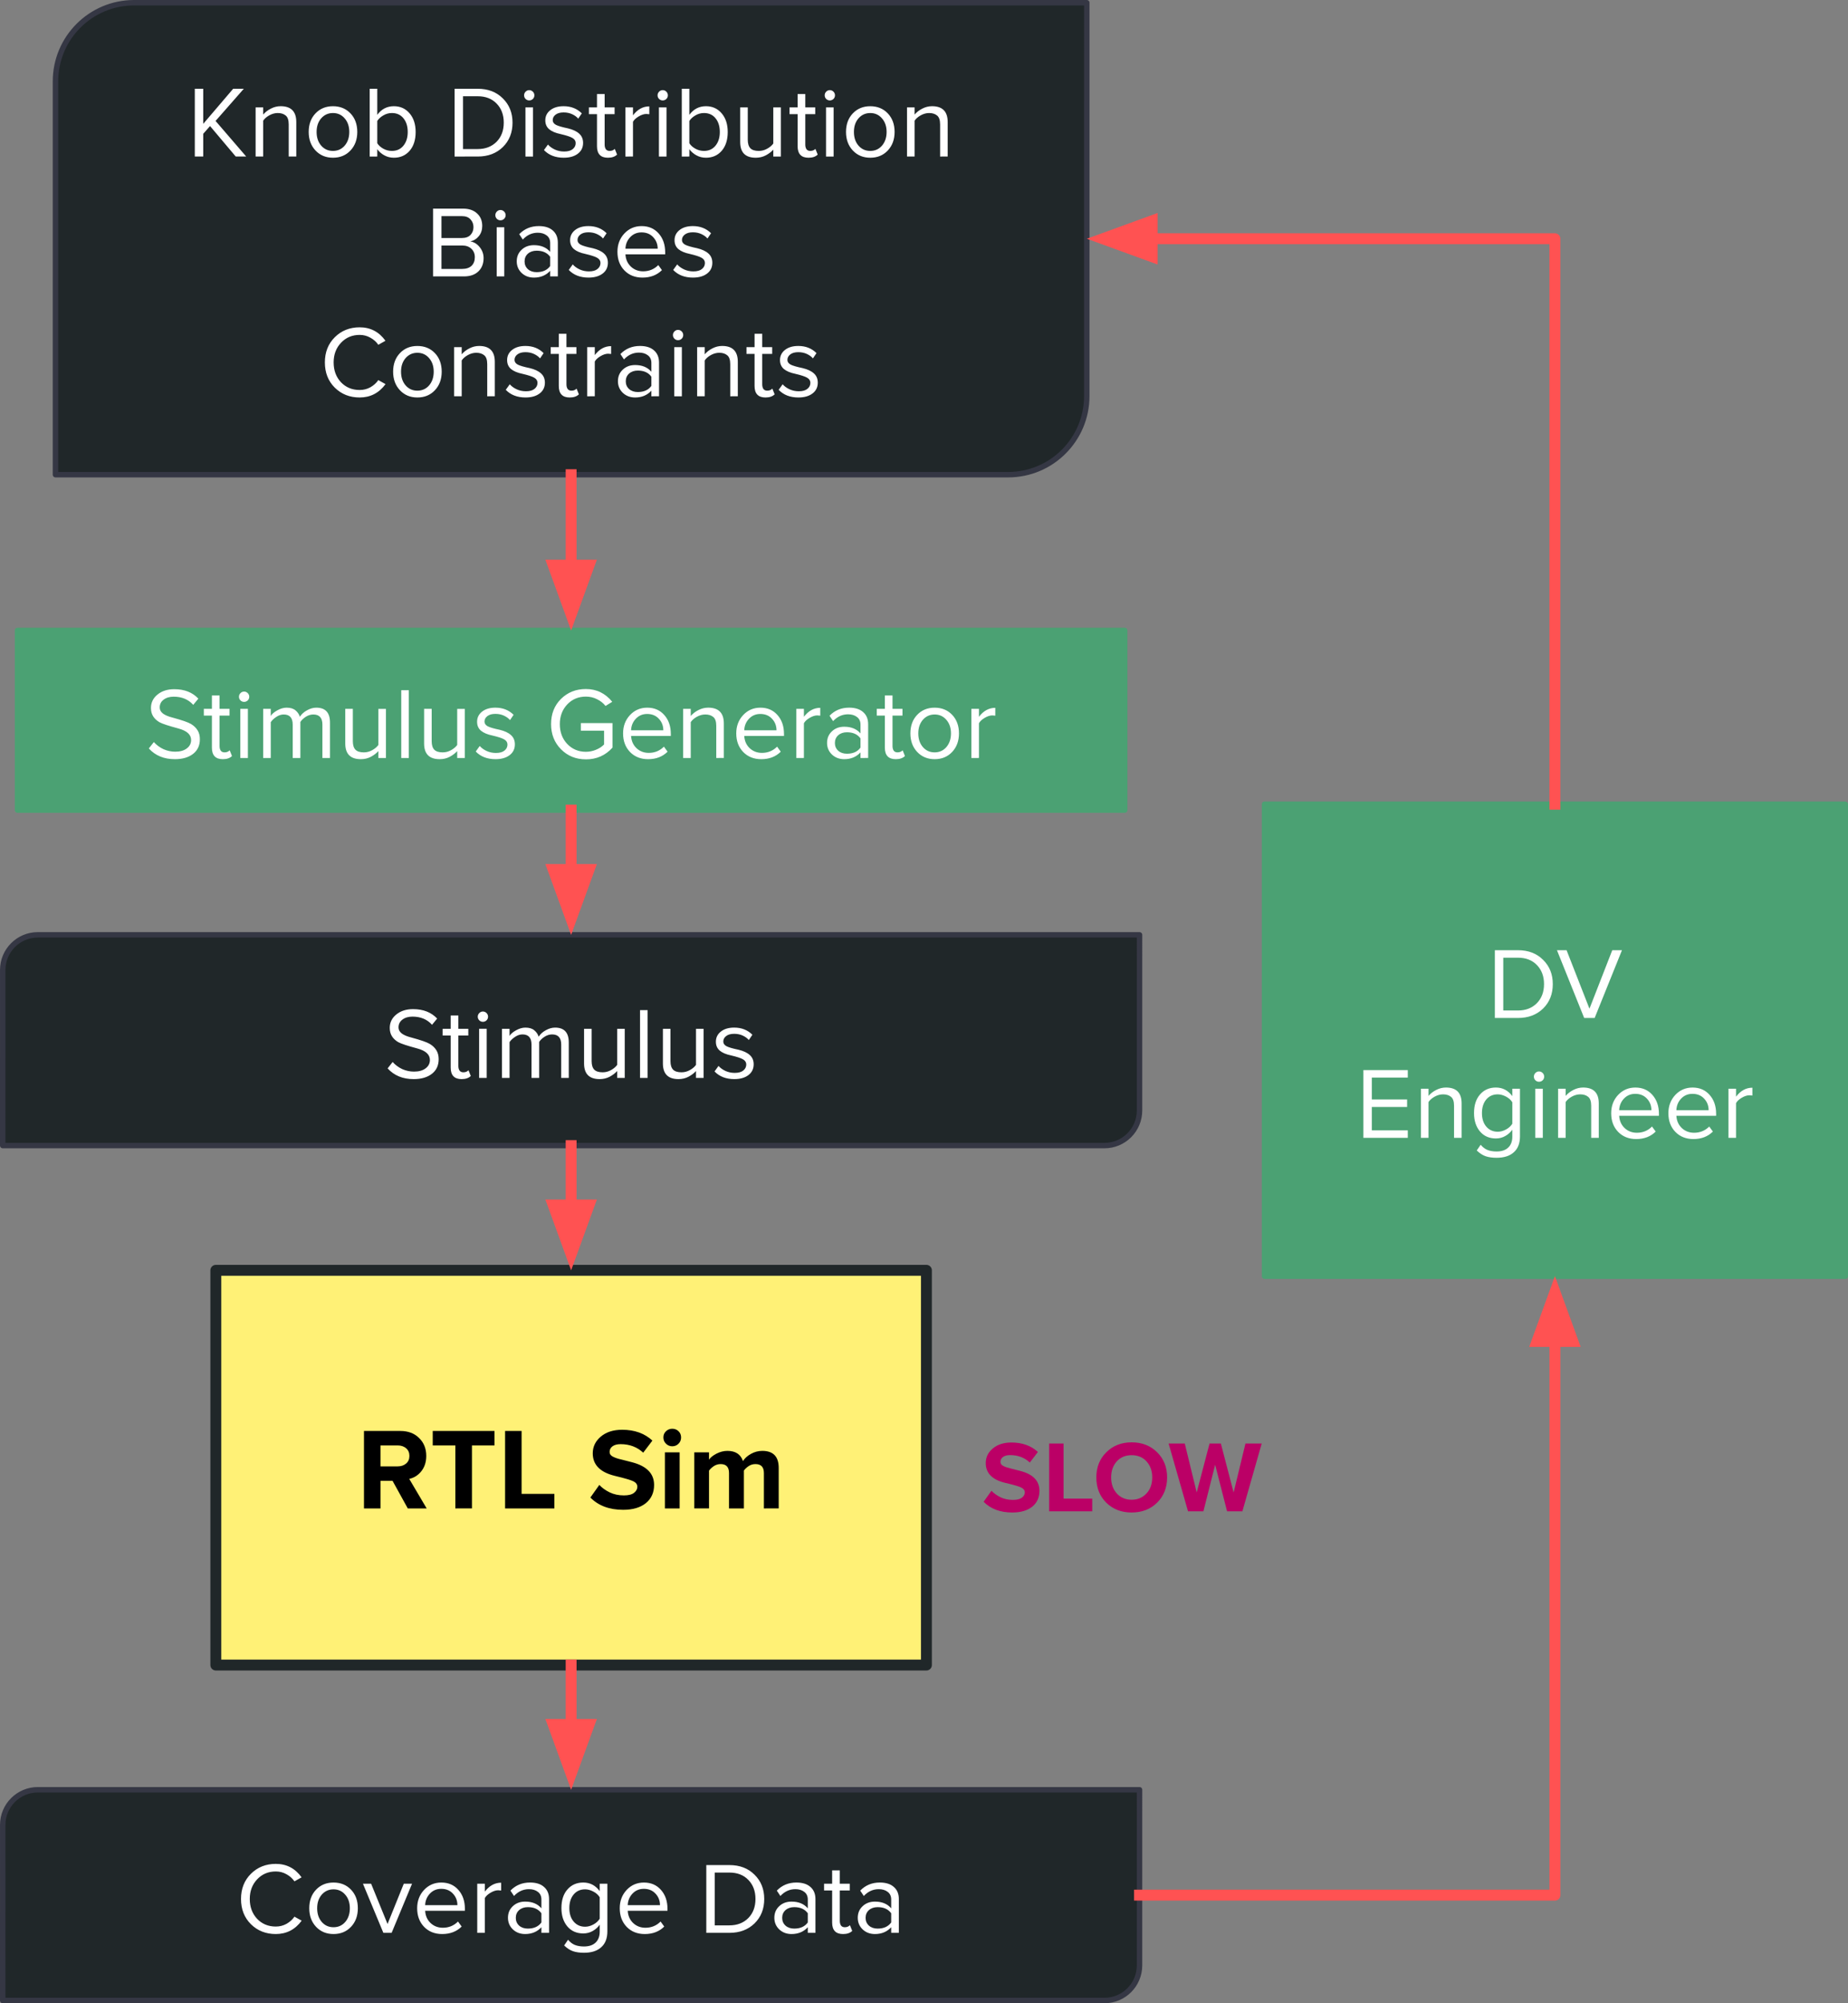 <?xml version="1.0" encoding="UTF-8" standalone="no"?>
<svg
   version="1.1"
   viewBox="0 0 339.359 367.638"
   fill="none"
   stroke="none"
   stroke-linecap="square"
   stroke-miterlimit="10"
   id="svg91"
   sodipodi:docname="typical_verif_flow.svg"
   width="339.359"
   height="367.638"
   inkscape:version="1.2.1 (9c6d41e410, 2022-07-14, custom)"
   xmlns:inkscape="http://www.inkscape.org/namespaces/inkscape"
   xmlns:sodipodi="http://sodipodi.sourceforge.net/DTD/sodipodi-0.dtd"
   xmlns="http://www.w3.org/2000/svg"
   xmlns:svg="http://www.w3.org/2000/svg">
  <rect x="0" y="0" width="339.359" height="367.638" fill="#808080" stroke="none"/>
  <defs
     id="defs95" />
  <sodipodi:namedview
     id="namedview93"
     pagecolor="#ffffff"
     bordercolor="#000000"
     borderopacity="0.25"
     inkscape:showpageshadow="2"
     inkscape:pageopacity="0.0"
     inkscape:pagecheckerboard="0"
     inkscape:deskcolor="#d1d1d1"
     showgrid="false"
     inkscape:zoom="2.0055556"
     inkscape:cx="170.27701"
     inkscape:cy="183.73961"
     inkscape:window-width="3840"
     inkscape:window-height="2093"
     inkscape:window-x="0"
     inkscape:window-y="30"
     inkscape:window-maximized="1"
     inkscape:current-layer="svg91" />
  <clipPath
     id="g1b5d99ba5e3_0_66.0">
    <path
       d="M 0,0 H 960 V 540 H 0 Z"
       clip-rule="nonzero"
       id="path2" />
  </clipPath>
  <g
     clip-path="url(#g1b5d99ba5e3_0_66.0)"
     id="g89"
     transform="translate(-310.32,-86.181)">
    <path
       fill="#202729"
       d="M 334.943,86.681 H 509.892 c 4.3e-4,0 8.2e-4,1.68e-4 10e-4,4.65e-4 3e-4,2.98e-4 4.6e-4,6.95e-4 4.6e-4,0.001 l -0.002,72.177 c 0,7.973 -6.463,14.436 -14.436,14.436 H 320.507 v 0 c -8.8e-4,0 -0.002,-7e-4 -0.002,-0.002 l 0.002,-72.177 v 0 c 0,-7.973 6.463,-14.436 14.436,-14.436 z"
       fill-rule="evenodd"
       id="path7" />
    <path
       stroke="#353744"
       stroke-width="1"
       stroke-linejoin="round"
       stroke-linecap="butt"
       d="M 334.943,86.681 H 509.892 c 4.3e-4,0 8.2e-4,1.68e-4 10e-4,4.65e-4 3e-4,2.98e-4 4.6e-4,6.95e-4 4.6e-4,0.001 l -0.002,72.177 c 0,7.973 -6.463,14.436 -14.436,14.436 H 320.507 v 0 c -8.8e-4,0 -0.002,-7e-4 -0.002,-0.002 l 0.002,-72.177 v 0 c 0,-7.973 6.463,-14.436 14.436,-14.436 z"
       fill-rule="evenodd"
       id="path9" />
    <path
       fill="#ffffff"
       d="m 353.61,114.908 -4.719,-5.594 -1.25,1.422 v 4.172 h -1.547 v -12.438 h 1.547 v 6.438 l 5.5,-6.438 h 1.953 l -5.188,5.906 5.625,6.531 z m 9.728,0 v -5.891 q 0,-1.203 -0.562,-1.641 -0.547,-0.453 -1.453,-0.453 -0.781,0 -1.547,0.422 -0.75,0.422 -1.125,0.984 v 6.578 h -1.391 v -9.016 h 1.391 v 1.312 q 0.578,-0.672 1.422,-1.094 0.859,-0.438 1.781,-0.438 2.875,0 2.875,2.906 v 6.328 z m 8.123,0.219 q -1.953,0 -3.203,-1.328 -1.25,-1.328 -1.25,-3.406 0,-2.094 1.25,-3.406 1.25,-1.312 3.203,-1.312 1.969,0 3.219,1.312 1.25,1.312 1.25,3.406 0,2.078 -1.25,3.406 -1.25,1.328 -3.219,1.328 z m 0,-1.25 q 1.312,0 2.156,-0.969 0.844,-0.984 0.844,-2.516 0,-1.516 -0.844,-2.484 -0.844,-0.984 -2.156,-0.984 -1.297,0 -2.156,0.969 -0.844,0.969 -0.844,2.5 0,1.547 0.844,2.516 0.844,0.969 2.156,0.969 z m 8.14,-1.406 q 0.375,0.594 1.109,1 0.734,0.406 1.578,0.406 1.328,0 2.109,-0.953 0.797,-0.969 0.797,-2.516 0,-1.562 -0.781,-2.516 -0.781,-0.969 -2.125,-0.969 -0.844,0 -1.578,0.438 -0.734,0.422 -1.109,1.016 z m -1.391,2.438 v -12.438 h 1.391 v 4.781 q 1.156,-1.578 3.047,-1.578 1.781,0 2.891,1.312 1.109,1.297 1.109,3.422 0,2.172 -1.109,3.453 -1.109,1.266 -2.891,1.266 -0.953,0 -1.75,-0.438 -0.797,-0.438 -1.297,-1.125 v 1.344 z m 15.588,0 v -12.438 h 4.25 q 2.844,0 4.609,1.766 1.781,1.75 1.781,4.453 0,2.734 -1.781,4.484 -1.781,1.734 -4.609,1.734 z m 4.25,-1.375 q 2.125,0 3.453,-1.328 1.328,-1.344 1.328,-3.516 0,-2.156 -1.312,-3.5 -1.297,-1.344 -3.469,-1.344 h -2.703 v 9.688 z m 9.45,-8.922 q -0.375,0 -0.656,-0.266 -0.281,-0.281 -0.281,-0.672 0,-0.391 0.281,-0.672 0.281,-0.281 0.656,-0.281 0.391,0 0.672,0.281 0.281,0.281 0.281,0.672 0,0.391 -0.281,0.672 -0.281,0.266 -0.672,0.266 z m -0.688,10.297 v -9.016 h 1.391 v 9.016 z m 7.041,0.219 q -2.297,0 -3.641,-1.406 l 0.734,-1.016 q 0.453,0.531 1.234,0.906 0.797,0.375 1.734,0.375 1.047,0 1.578,-0.438 0.547,-0.438 0.547,-1.109 0,-0.594 -0.594,-0.938 -0.578,-0.344 -2.188,-0.719 -1.359,-0.281 -2.078,-0.875 -0.719,-0.609 -0.719,-1.641 0,-1.141 0.906,-1.859 0.922,-0.734 2.453,-0.734 2.031,0 3.344,1.312 l -0.656,0.969 q -0.406,-0.484 -1.109,-0.812 -0.703,-0.328 -1.578,-0.328 -0.938,0 -1.469,0.406 -0.531,0.406 -0.531,1.016 0,0.531 0.594,0.859 0.609,0.312 2.203,0.641 1.359,0.328 2.062,0.969 0.719,0.641 0.719,1.703 0,1.25 -0.969,1.984 -0.969,0.734 -2.578,0.734 z m 8.097,0 q -2,0 -2,-2.109 v -5.891 h -1.484 v -1.234 h 1.484 v -2.453 h 1.406 v 2.453 h 1.828 v 1.234 h -1.828 v 5.594 q 0,0.516 0.219,0.844 0.234,0.312 0.703,0.312 0.578,0 0.938,-0.375 l 0.422,1.047 q -0.578,0.578 -1.688,0.578 z m 3.219,-0.219 v -9.016 h 1.391 v 1.453 q 1.25,-1.641 3,-1.641 v 1.438 l -0.547,-0.047 q -0.641,0 -1.406,0.453 -0.766,0.453 -1.047,0.984 v 6.375 z m 6.844,-10.297 q -0.375,0 -0.656,-0.266 -0.281,-0.281 -0.281,-0.672 0,-0.391 0.281,-0.672 0.281,-0.281 0.656,-0.281 0.391,0 0.672,0.281 0.281,0.281 0.281,0.672 0,0.391 -0.281,0.672 -0.281,0.266 -0.672,0.266 z m -0.688,10.297 v -9.016 h 1.391 v 9.016 z m 5.588,-2.438 q 0.375,0.594 1.109,1 0.734,0.406 1.578,0.406 1.328,0 2.109,-0.953 0.797,-0.969 0.797,-2.516 0,-1.562 -0.781,-2.516 -0.781,-0.969 -2.125,-0.969 -0.844,0 -1.578,0.438 -0.734,0.422 -1.109,1.016 z m -1.391,2.438 v -12.438 h 1.391 v 4.781 q 1.156,-1.578 3.047,-1.578 1.781,0 2.891,1.312 1.109,1.297 1.109,3.422 0,2.172 -1.109,3.453 -1.109,1.266 -2.891,1.266 -0.953,0 -1.75,-0.438 -0.797,-0.438 -1.297,-1.125 v 1.344 z m 16.805,0 v -1.266 q -0.531,0.594 -1.375,1.047 -0.828,0.438 -1.844,0.438 -2.859,0 -2.859,-2.875 v -6.359 h 1.391 v 5.938 q 0,1.062 0.484,1.562 0.484,0.484 1.531,0.484 0.828,0 1.547,-0.406 0.734,-0.406 1.125,-0.953 v -6.625 h 1.391 v 9.016 z m 6.467,0.219 q -2,0 -2,-2.109 v -5.891 h -1.484 v -1.234 h 1.484 v -2.453 h 1.406 v 2.453 h 1.828 v 1.234 h -1.828 v 5.594 q 0,0.516 0.219,0.844 0.234,0.312 0.703,0.312 0.578,0 0.938,-0.375 l 0.422,1.047 q -0.578,0.578 -1.688,0.578 z m 3.907,-10.516 q -0.375,0 -0.656,-0.266 -0.281,-0.281 -0.281,-0.672 0,-0.391 0.281,-0.672 0.281,-0.281 0.656,-0.281 0.391,0 0.672,0.281 0.281,0.281 0.281,0.672 0,0.391 -0.281,0.672 -0.281,0.266 -0.672,0.266 z m -0.688,10.297 v -9.016 h 1.391 v 9.016 z m 8.12,0.219 q -1.953,0 -3.203,-1.328 -1.25,-1.328 -1.25,-3.406 0,-2.094 1.25,-3.406 1.25,-1.312 3.203,-1.312 1.969,0 3.219,1.312 1.25,1.312 1.25,3.406 0,2.078 -1.25,3.406 -1.25,1.328 -3.219,1.328 z m 0,-1.25 q 1.312,0 2.156,-0.969 0.844,-0.984 0.844,-2.516 0,-1.516 -0.844,-2.484 -0.844,-0.984 -2.156,-0.984 -1.297,0 -2.156,0.969 -0.844,0.969 -0.844,2.5 0,1.547 0.844,2.516 0.844,0.969 2.156,0.969 z m 12.828,1.031 v -5.891 q 0,-1.203 -0.562,-1.641 -0.547,-0.453 -1.453,-0.453 -0.781,0 -1.547,0.422 -0.75,0.422 -1.125,0.984 v 6.578 h -1.391 v -9.016 h 1.391 v 1.312 q 0.578,-0.672 1.422,-1.094 0.859,-0.438 1.781,-0.438 2.875,0 2.875,2.906 v 6.328 z"
       fill-rule="nonzero"
       id="path11" />
    <path
       fill="#ffffff"
       d="m 389.844,136.908 v -12.438 h 5.547 q 1.578,0 2.531,0.875 0.953,0.859 0.953,2.297 0,1.094 -0.609,1.859 -0.609,0.766 -1.578,0.984 1,0.156 1.719,1.047 0.719,0.891 0.719,2.016 0,1.531 -0.969,2.453 -0.953,0.906 -2.641,0.906 z m 5.281,-7.047 q 1.062,0 1.594,-0.562 0.547,-0.578 0.547,-1.438 0,-0.844 -0.547,-1.422 -0.531,-0.594 -1.594,-0.594 h -3.734 v 4.016 z m 0.078,5.672 q 1.094,0 1.703,-0.562 0.609,-0.578 0.609,-1.594 0,-0.953 -0.641,-1.547 -0.625,-0.594 -1.672,-0.594 h -3.812 v 4.297 z m 7.016,-8.922 q -0.375,0 -0.656,-0.266 -0.281,-0.281 -0.281,-0.672 0,-0.391 0.281,-0.672 0.281,-0.281 0.656,-0.281 0.391,0 0.672,0.281 0.281,0.281 0.281,0.672 0,0.391 -0.281,0.672 -0.281,0.266 -0.672,0.266 z m -0.688,10.297 v -9.016 h 1.391 v 9.016 z m 9.823,0 v -1.031 q -1.141,1.25 -2.984,1.25 -1.359,0 -2.266,-0.859 -0.891,-0.859 -0.891,-2.125 0,-1.297 0.891,-2.125 0.891,-0.844 2.266,-0.844 1.938,0 2.984,1.234 v -1.625 q 0,-0.906 -0.641,-1.391 -0.641,-0.5 -1.641,-0.5 -1.578,0 -2.75,1.25 l -0.656,-0.984 q 1.438,-1.484 3.594,-1.484 1.672,0 2.578,0.812 0.922,0.797 0.922,2.234 v 6.188 z m -2.484,-0.781 q 1.672,0 2.484,-1.125 v -1.688 q -0.812,-1.125 -2.484,-1.125 -0.984,0 -1.609,0.547 -0.609,0.547 -0.609,1.422 0,0.859 0.609,1.422 0.625,0.547 1.609,0.547 z m 9.535,1 q -2.297,0 -3.641,-1.406 l 0.734,-1.016 q 0.453,0.531 1.234,0.906 0.797,0.375 1.734,0.375 1.047,0 1.578,-0.438 0.547,-0.438 0.547,-1.109 0,-0.594 -0.594,-0.938 -0.578,-0.344 -2.188,-0.719 -1.359,-0.281 -2.078,-0.875 -0.719,-0.609 -0.719,-1.641 0,-1.141 0.906,-1.859 0.922,-0.734 2.453,-0.734 2.031,0 3.344,1.312 l -0.656,0.969 q -0.406,-0.484 -1.109,-0.812 -0.703,-0.328 -1.578,-0.328 -0.938,0 -1.469,0.406 -0.531,0.406 -0.531,1.016 0,0.531 0.594,0.859 0.609,0.312 2.203,0.641 1.359,0.328 2.062,0.969 0.719,0.641 0.719,1.703 0,1.25 -0.969,1.984 -0.969,0.734 -2.578,0.734 z m 9.894,0 q -2.031,0 -3.312,-1.312 -1.281,-1.328 -1.281,-3.422 0,-2 1.266,-3.359 1.281,-1.359 3.172,-1.359 1.938,0 3.125,1.344 1.203,1.344 1.203,3.484 v 0.359 h -7.297 q 0.078,1.375 1,2.25 0.922,0.859 2.25,0.859 1.641,0 2.781,-1.141 l 0.672,0.922 q -1.375,1.375 -3.578,1.375 z m 2.797,-5.297 q 0,-1.25 -0.828,-2.125 -0.812,-0.875 -2.141,-0.875 -1.25,0 -2.078,0.875 -0.828,0.875 -0.875,2.125 z m 6.488,5.297 q -2.297,0 -3.641,-1.406 l 0.734,-1.016 q 0.453,0.531 1.234,0.906 0.797,0.375 1.734,0.375 1.047,0 1.578,-0.438 0.547,-0.438 0.547,-1.109 0,-0.594 -0.594,-0.938 -0.578,-0.344 -2.188,-0.719 -1.359,-0.281 -2.078,-0.875 -0.719,-0.609 -0.719,-1.641 0,-1.141 0.906,-1.859 0.922,-0.734 2.453,-0.734 2.031,0 3.344,1.312 l -0.656,0.969 q -0.406,-0.484 -1.109,-0.812 -0.703,-0.328 -1.578,-0.328 -0.938,0 -1.469,0.406 -0.531,0.406 -0.531,1.016 0,0.531 0.594,0.859 0.609,0.312 2.203,0.641 1.359,0.328 2.062,0.969 0.719,0.641 0.719,1.703 0,1.25 -0.969,1.984 -0.969,0.734 -2.578,0.734 z"
       fill-rule="nonzero"
       id="path13" />
    <path
       fill="#ffffff"
       d="m 376.369,159.127 q -2.734,0 -4.562,-1.797 -1.828,-1.812 -1.828,-4.641 0,-2.812 1.828,-4.625 1.828,-1.812 4.562,-1.812 2.969,0 4.734,2.469 l -1.312,0.734 q -0.547,-0.797 -1.453,-1.297 -0.906,-0.516 -1.969,-0.516 -2.062,0 -3.422,1.438 -1.359,1.438 -1.359,3.609 0,2.203 1.344,3.641 1.359,1.422 3.438,1.422 1.062,0 1.969,-0.5 0.906,-0.516 1.453,-1.312 l 1.328,0.734 q -1.812,2.453 -4.75,2.453 z m 10.596,0 q -1.953,0 -3.203,-1.328 -1.25,-1.328 -1.25,-3.406 0,-2.094 1.25,-3.406 1.25,-1.312 3.203,-1.312 1.969,0 3.219,1.312 1.25,1.312 1.25,3.406 0,2.078 -1.25,3.406 -1.25,1.328 -3.219,1.328 z m 0,-1.25 q 1.312,0 2.156,-0.969 0.844,-0.984 0.844,-2.516 0,-1.516 -0.844,-2.484 -0.844,-0.984 -2.156,-0.984 -1.297,0 -2.156,0.969 -0.844,0.969 -0.844,2.5 0,1.547 0.844,2.516 0.844,0.969 2.156,0.969 z m 12.828,1.031 v -5.891 q 0,-1.203 -0.562,-1.641 -0.547,-0.453 -1.453,-0.453 -0.781,0 -1.547,0.422 -0.75,0.422 -1.125,0.984 v 6.578 h -1.391 v -9.016 h 1.391 v 1.312 q 0.578,-0.672 1.422,-1.094 0.859,-0.438 1.781,-0.438 2.875,0 2.875,2.906 v 6.328 z m 7.045,0.219 q -2.297,0 -3.641,-1.406 l 0.734,-1.016 q 0.453,0.531 1.234,0.906 0.797,0.375 1.734,0.375 1.047,0 1.578,-0.438 0.547,-0.438 0.547,-1.109 0,-0.594 -0.594,-0.938 -0.578,-0.344 -2.188,-0.719 -1.359,-0.281 -2.078,-0.875 -0.719,-0.609 -0.719,-1.641 0,-1.141 0.906,-1.859 0.922,-0.734 2.453,-0.734 2.031,0 3.344,1.312 l -0.656,0.969 q -0.406,-0.484 -1.109,-0.812 -0.703,-0.328 -1.578,-0.328 -0.938,0 -1.469,0.406 -0.531,0.406 -0.531,1.016 0,0.531 0.594,0.859 0.609,0.312 2.203,0.641 1.359,0.328 2.062,0.969 0.719,0.641 0.719,1.703 0,1.25 -0.969,1.984 -0.969,0.734 -2.578,0.734 z m 8.097,0 q -2,0 -2,-2.109 v -5.891 h -1.484 v -1.234 h 1.484 v -2.453 h 1.406 v 2.453 h 1.828 v 1.234 h -1.828 v 5.594 q 0,0.516 0.219,0.844 0.234,0.312 0.703,0.312 0.578,0 0.938,-0.375 l 0.422,1.047 q -0.578,0.578 -1.688,0.578 z m 3.219,-0.219 v -9.016 h 1.391 v 1.453 q 1.25,-1.641 3,-1.641 v 1.438 l -0.547,-0.047 q -0.641,0 -1.406,0.453 -0.766,0.453 -1.047,0.984 v 6.375 z m 11.782,0 v -1.031 q -1.141,1.25 -2.984,1.25 -1.359,0 -2.266,-0.859 -0.891,-0.859 -0.891,-2.125 0,-1.297 0.891,-2.125 0.891,-0.844 2.266,-0.844 1.938,0 2.984,1.234 v -1.625 q 0,-0.906 -0.641,-1.391 -0.641,-0.5 -1.641,-0.5 -1.578,0 -2.75,1.25 l -0.656,-0.984 q 1.438,-1.484 3.594,-1.484 1.672,0 2.578,0.812 0.922,0.797 0.922,2.234 v 6.188 z m -2.484,-0.781 q 1.672,0 2.484,-1.125 v -1.688 q -0.812,-1.125 -2.484,-1.125 -0.984,0 -1.609,0.547 -0.609,0.547 -0.609,1.422 0,0.859 0.609,1.422 0.625,0.547 1.609,0.547 z m 7.379,-9.516 q -0.375,0 -0.656,-0.266 -0.281,-0.281 -0.281,-0.672 0,-0.391 0.281,-0.672 0.281,-0.281 0.656,-0.281 0.391,0 0.672,0.281 0.281,0.281 0.281,0.672 0,0.391 -0.281,0.672 -0.281,0.266 -0.672,0.266 z m -0.688,10.297 v -9.016 h 1.391 v 9.016 z m 10.276,0 v -5.891 q 0,-1.203 -0.562,-1.641 -0.547,-0.453 -1.453,-0.453 -0.781,0 -1.547,0.422 -0.75,0.422 -1.125,0.984 v 6.578 h -1.391 v -9.016 h 1.391 v 1.312 q 0.578,-0.672 1.422,-1.094 0.859,-0.438 1.781,-0.438 2.875,0 2.875,2.906 v 6.328 z m 6.467,0.219 q -2,0 -2,-2.109 v -5.891 h -1.484 v -1.234 h 1.484 v -2.453 h 1.406 v 2.453 h 1.828 v 1.234 h -1.828 v 5.594 q 0,0.516 0.219,0.844 0.234,0.312 0.703,0.312 0.578,0 0.938,-0.375 l 0.422,1.047 q -0.578,0.578 -1.688,0.578 z m 6.063,0 q -2.297,0 -3.641,-1.406 l 0.734,-1.016 q 0.453,0.531 1.234,0.906 0.797,0.375 1.734,0.375 1.047,0 1.578,-0.438 0.547,-0.438 0.547,-1.109 0,-0.594 -0.594,-0.938 -0.578,-0.344 -2.188,-0.719 -1.359,-0.281 -2.078,-0.875 -0.719,-0.609 -0.719,-1.641 0,-1.141 0.906,-1.859 0.922,-0.734 2.453,-0.734 2.031,0 3.344,1.312 l -0.656,0.969 q -0.406,-0.484 -1.109,-0.812 -0.703,-0.328 -1.578,-0.328 -0.938,0 -1.469,0.406 -0.531,0.406 -0.531,1.016 0,0.531 0.594,0.859 0.609,0.312 2.203,0.641 1.359,0.328 2.062,0.969 0.719,0.641 0.719,1.703 0,1.25 -0.969,1.984 -0.969,0.734 -2.578,0.734 z"
       fill-rule="nonzero"
       id="path15" />
    <path
       fill="#4ba173"
       d="m 313.546,201.879 h 203.307 v 32.976 h -203.307 z"
       fill-rule="evenodd"
       id="path17" />
    <path
       stroke="#4ba173"
       stroke-width="1"
       stroke-linejoin="round"
       stroke-linecap="butt"
       d="m 313.546,201.879 h 203.307 v 32.976 h -203.307 z"
       fill-rule="evenodd"
       id="path19" />
    <path
       fill="#ffffff"
       d="m 342.43,225.506 q -3,0 -4.781,-1.969 l 0.922,-1.172 q 0.766,0.844 1.781,1.312 1.031,0.453 2.141,0.453 1.344,0 2.125,-0.594 0.797,-0.594 0.797,-1.547 0,-1.484 -2.312,-2.109 -2.734,-0.734 -3.5,-1.156 -0.75,-0.438 -1.156,-1.078 -0.406,-0.641 -0.406,-1.531 0,-1.5 1.203,-2.469 1.203,-0.984 3.078,-0.984 2.797,0 4.422,1.734 l -0.938,1.141 q -1.344,-1.5 -3.594,-1.5 -1.125,0 -1.844,0.547 -0.719,0.531 -0.719,1.438 0,0.641 0.594,1.109 0.609,0.453 1.734,0.734 2.656,0.719 3.422,1.188 0.781,0.469 1.203,1.156 0.422,0.672 0.422,1.641 0,1.719 -1.25,2.688 -1.25,0.969 -3.344,0.969 z m 8.803,0 q -2,0 -2,-2.109 v -5.891 h -1.484 v -1.234 h 1.484 v -2.453 h 1.406 v 2.453 h 1.828 v 1.234 h -1.828 v 5.594 q 0,0.516 0.219,0.844 0.234,0.312 0.703,0.312 0.578,0 0.938,-0.375 l 0.422,1.047 q -0.578,0.578 -1.688,0.578 z m 3.907,-10.516 q -0.375,0 -0.656,-0.266 -0.281,-0.281 -0.281,-0.672 0,-0.391 0.281,-0.672 0.281,-0.281 0.656,-0.281 0.391,0 0.672,0.281 0.281,0.281 0.281,0.672 0,0.391 -0.281,0.672 -0.281,0.266 -0.672,0.266 z m -0.688,10.297 v -9.016 h 1.391 v 9.016 z m 15.073,0 v -6.125 q 0,-1.859 -1.672,-1.859 -0.703,0 -1.375,0.422 -0.656,0.422 -1,0.953 v 6.609 h -1.406 v -6.125 q 0,-1.859 -1.656,-1.859 -0.688,0 -1.344,0.438 -0.656,0.422 -1.031,0.969 v 6.578 H 358.65 v -9.016 h 1.391 v 1.312 q 0.312,-0.547 1.188,-1.031 0.891,-0.5 1.719,-0.5 1.047,0 1.625,0.484 0.594,0.484 0.812,1.188 0.453,-0.719 1.312,-1.188 0.859,-0.484 1.703,-0.484 2.516,0 2.516,2.719 v 6.516 z m 10.277,0 v -1.266 q -0.531,0.594 -1.375,1.047 -0.828,0.438 -1.844,0.438 -2.859,0 -2.859,-2.875 v -6.359 h 1.391 v 5.938 q 0,1.062 0.484,1.562 0.484,0.484 1.531,0.484 0.828,0 1.547,-0.406 0.734,-0.406 1.125,-0.953 v -6.625 h 1.391 v 9.016 z m 4.201,0 v -12.438 h 1.391 v 12.438 z m 10.276,0 v -1.266 q -0.531,0.594 -1.375,1.047 -0.828,0.438 -1.844,0.438 -2.859,0 -2.859,-2.875 v -6.359 h 1.391 v 5.938 q 0,1.062 0.484,1.562 0.484,0.484 1.531,0.484 0.828,0 1.547,-0.406 0.734,-0.406 1.125,-0.953 v -6.625 h 1.391 v 9.016 z m 7.045,0.219 q -2.297,0 -3.641,-1.406 l 0.734,-1.016 q 0.453,0.531 1.234,0.906 0.797,0.375 1.734,0.375 1.047,0 1.578,-0.438 0.547,-0.438 0.547,-1.109 0,-0.594 -0.594,-0.938 -0.578,-0.344 -2.188,-0.719 -1.359,-0.281 -2.078,-0.875 -0.719,-0.609 -0.719,-1.641 0,-1.141 0.906,-1.859 0.922,-0.734 2.453,-0.734 2.031,0 3.344,1.312 l -0.656,0.969 q -0.406,-0.484 -1.109,-0.812 -0.703,-0.328 -1.578,-0.328 -0.938,0 -1.469,0.406 -0.531,0.406 -0.531,1.016 0,0.531 0.594,0.859 0.609,0.312 2.203,0.641 1.359,0.328 2.062,0.969 0.719,0.641 0.719,1.703 0,1.25 -0.969,1.984 -0.969,0.734 -2.578,0.734 z m 16.582,0.031 q -2.734,0 -4.562,-1.844 -1.828,-1.844 -1.828,-4.625 0,-2.812 1.828,-4.625 1.844,-1.812 4.562,-1.812 2.938,0 4.844,2.344 l -1.234,0.766 q -0.594,-0.766 -1.547,-1.234 -0.938,-0.484 -2.062,-0.484 -2.062,0 -3.422,1.438 -1.359,1.438 -1.359,3.609 0,2.203 1.359,3.641 1.375,1.438 3.422,1.438 0.938,0 1.828,-0.359 0.906,-0.359 1.516,-0.984 v -2.531 h -4.266 v -1.391 h 5.812 v 4.5 q -1.938,2.156 -4.891,2.156 z m 11.427,-0.031 q -2.031,0 -3.312,-1.312 -1.281,-1.328 -1.281,-3.422 0,-2 1.266,-3.359 1.281,-1.359 3.172,-1.359 1.938,0 3.125,1.344 1.203,1.344 1.203,3.484 v 0.359 h -7.297 q 0.078,1.375 1,2.25 0.922,0.859 2.25,0.859 1.641,0 2.781,-1.141 l 0.672,0.922 q -1.375,1.375 -3.578,1.375 z m 2.797,-5.297 q 0,-1.25 -0.828,-2.125 -0.812,-0.875 -2.141,-0.875 -1.25,0 -2.078,0.875 -0.828,0.875 -0.875,2.125 z m 9.722,5.078 v -5.891 q 0,-1.203 -0.562,-1.641 -0.547,-0.453 -1.453,-0.453 -0.781,0 -1.547,0.422 -0.75,0.422 -1.125,0.984 v 6.578 h -1.391 v -9.016 h 1.391 v 1.312 q 0.578,-0.672 1.422,-1.094 0.859,-0.438 1.781,-0.438 2.875,0 2.875,2.906 v 6.328 z m 8.264,0.219 q -2.031,0 -3.312,-1.312 -1.281,-1.328 -1.281,-3.422 0,-2 1.266,-3.359 1.281,-1.359 3.172,-1.359 1.938,0 3.125,1.344 1.203,1.344 1.203,3.484 v 0.359 h -7.297 q 0.078,1.375 1,2.25 0.922,0.859 2.25,0.859 1.641,0 2.781,-1.141 l 0.672,0.922 q -1.375,1.375 -3.578,1.375 z m 2.797,-5.297 q 0,-1.25 -0.828,-2.125 -0.812,-0.875 -2.141,-0.875 -1.25,0 -2.078,0.875 -0.828,0.875 -0.875,2.125 z m 3.644,5.078 v -9.016 h 1.391 v 1.453 q 1.25,-1.641 3,-1.641 v 1.438 l -0.547,-0.047 q -0.641,0 -1.406,0.453 -0.766,0.453 -1.047,0.984 v 6.375 z m 11.782,0 v -1.031 q -1.141,1.25 -2.984,1.25 -1.359,0 -2.266,-0.859 -0.891,-0.859 -0.891,-2.125 0,-1.297 0.891,-2.125 0.891,-0.844 2.266,-0.844 1.938,0 2.984,1.234 v -1.625 q 0,-0.906 -0.641,-1.391 -0.641,-0.5 -1.641,-0.5 -1.578,0 -2.75,1.25 l -0.656,-0.984 q 1.438,-1.484 3.594,-1.484 1.672,0 2.578,0.812 0.922,0.797 0.922,2.234 v 6.188 z m -2.484,-0.781 q 1.672,0 2.484,-1.125 v -1.688 q -0.812,-1.125 -2.484,-1.125 -0.984,0 -1.609,0.547 -0.609,0.547 -0.609,1.422 0,0.859 0.609,1.422 0.625,0.547 1.609,0.547 z m 8.957,1 q -2,0 -2,-2.109 v -5.891 h -1.484 v -1.234 h 1.484 v -2.453 h 1.406 v 2.453 h 1.828 v 1.234 h -1.828 v 5.594 q 0,0.516 0.219,0.844 0.234,0.312 0.703,0.312 0.578,0 0.938,-0.375 l 0.422,1.047 q -0.578,0.578 -1.688,0.578 z m 7.141,0 q -1.953,0 -3.203,-1.328 -1.25,-1.328 -1.25,-3.406 0,-2.094 1.25,-3.406 1.25,-1.312 3.203,-1.312 1.969,0 3.219,1.312 1.25,1.312 1.25,3.406 0,2.078 -1.25,3.406 -1.25,1.328 -3.219,1.328 z m 0,-1.25 q 1.312,0 2.156,-0.969 0.844,-0.984 0.844,-2.516 0,-1.516 -0.844,-2.484 -0.844,-0.984 -2.156,-0.984 -1.297,0 -2.156,0.969 -0.844,0.969 -0.844,2.5 0,1.547 0.844,2.516 0.844,0.969 2.156,0.969 z m 6.749,1.031 v -9.016 h 1.391 v 1.453 q 1.25,-1.641 3,-1.641 v 1.438 l -0.547,-0.047 q -0.641,0 -1.406,0.453 -0.766,0.453 -1.047,0.984 v 6.375 z"
       fill-rule="nonzero"
       id="path21" />
    <path
       fill="#202729"
       d="m 317.268,257.744 h 202.31 c 4.3e-4,0 8.5e-4,1.8e-4 10e-4,5.2e-4 3.1e-4,3.3e-4 4.9e-4,7.6e-4 4.9e-4,0.001 l -0.002,32.229 c 0,3.56 -2.886,6.446 -6.446,6.446 H 310.822 v 0 c -9.8e-4,0 -0.002,-8e-4 -0.002,-0.002 l 0.002,-32.229 v 0 c 0,-3.56 2.886,-6.446 6.446,-6.446 z"
       fill-rule="evenodd"
       id="path23" />
    <path
       stroke="#353744"
       stroke-width="1"
       stroke-linejoin="round"
       stroke-linecap="butt"
       d="m 317.268,257.744 h 202.31 c 4.3e-4,0 8.5e-4,1.8e-4 10e-4,5.2e-4 3.1e-4,3.3e-4 4.9e-4,7.6e-4 4.9e-4,0.001 l -0.002,32.229 c 0,3.56 -2.886,6.446 -6.446,6.446 H 310.822 v 0 c -9.8e-4,0 -0.002,-8e-4 -0.002,-0.002 l 0.002,-32.229 v 0 c 0,-3.56 2.886,-6.446 6.446,-6.446 z"
       fill-rule="evenodd"
       id="path25" />
    <path
       fill="#ffffff"
       d="m 386.282,284.221 q -3,0 -4.781,-1.969 l 0.922,-1.172 q 0.766,0.844 1.781,1.312 1.031,0.453 2.141,0.453 1.344,0 2.125,-0.594 0.797,-0.594 0.797,-1.547 0,-1.484 -2.312,-2.109 -2.734,-0.734 -3.5,-1.156 -0.75,-0.438 -1.156,-1.078 -0.406,-0.641 -0.406,-1.531 0,-1.5 1.203,-2.469 1.203,-0.984 3.078,-0.984 2.797,0 4.422,1.734 l -0.938,1.141 q -1.344,-1.5 -3.594,-1.5 -1.125,0 -1.844,0.547 -0.719,0.531 -0.719,1.438 0,0.641 0.594,1.109 0.609,0.453 1.734,0.734 2.656,0.719 3.422,1.188 0.781,0.469 1.203,1.156 0.422,0.672 0.422,1.641 0,1.719 -1.25,2.688 -1.25,0.969 -3.344,0.969 z m 8.803,0 q -2,0 -2,-2.109 v -5.891 h -1.484 v -1.234 h 1.484 v -2.453 h 1.406 v 2.453 h 1.828 v 1.234 h -1.828 v 5.594 q 0,0.516 0.219,0.844 0.234,0.312 0.703,0.312 0.578,0 0.938,-0.375 l 0.422,1.047 q -0.578,0.578 -1.688,0.578 z m 3.907,-10.516 q -0.375,0 -0.656,-0.266 -0.281,-0.281 -0.281,-0.672 0,-0.391 0.281,-0.672 0.281,-0.281 0.656,-0.281 0.391,0 0.672,0.281 0.281,0.281 0.281,0.672 0,0.391 -0.281,0.672 -0.281,0.266 -0.672,0.266 z m -0.688,10.297 v -9.016 h 1.391 v 9.016 z m 15.073,0 v -6.125 q 0,-1.859 -1.672,-1.859 -0.703,0 -1.375,0.422 -0.656,0.422 -1,0.953 v 6.609 h -1.406 v -6.125 q 0,-1.859 -1.656,-1.859 -0.688,0 -1.344,0.438 -0.656,0.422 -1.031,0.969 v 6.578 h -1.391 v -9.016 h 1.391 v 1.312 q 0.312,-0.547 1.188,-1.031 0.891,-0.5 1.719,-0.5 1.047,0 1.625,0.484 0.594,0.484 0.812,1.188 0.453,-0.719 1.312,-1.188 0.859,-0.484 1.703,-0.484 2.516,0 2.516,2.719 v 6.516 z m 10.277,0 v -1.266 q -0.531,0.594 -1.375,1.047 -0.828,0.438 -1.844,0.438 -2.859,0 -2.859,-2.875 v -6.359 h 1.391 v 5.938 q 0,1.062 0.484,1.562 0.484,0.484 1.531,0.484 0.828,0 1.547,-0.406 0.734,-0.406 1.125,-0.953 v -6.625 h 1.391 v 9.016 z m 4.201,0 v -12.438 h 1.391 v 12.438 z m 10.276,0 v -1.266 q -0.531,0.594 -1.375,1.047 -0.828,0.438 -1.844,0.438 -2.859,0 -2.859,-2.875 v -6.359 h 1.391 v 5.938 q 0,1.062 0.484,1.562 0.484,0.484 1.531,0.484 0.828,0 1.547,-0.406 0.734,-0.406 1.125,-0.953 v -6.625 h 1.391 v 9.016 z m 7.045,0.219 q -2.297,0 -3.641,-1.406 l 0.734,-1.016 q 0.453,0.531 1.234,0.906 0.797,0.375 1.734,0.375 1.047,0 1.578,-0.438 0.547,-0.438 0.547,-1.109 0,-0.594 -0.594,-0.938 -0.578,-0.344 -2.188,-0.719 -1.359,-0.281 -2.078,-0.875 -0.719,-0.609 -0.719,-1.641 0,-1.141 0.906,-1.859 0.922,-0.734 2.453,-0.734 2.031,0 3.344,1.312 l -0.656,0.969 q -0.406,-0.484 -1.109,-0.812 -0.703,-0.328 -1.578,-0.328 -0.938,0 -1.469,0.406 -0.531,0.406 -0.531,1.016 0,0.531 0.594,0.859 0.609,0.312 2.203,0.641 1.359,0.328 2.062,0.969 0.719,0.641 0.719,1.703 0,1.25 -0.969,1.984 -0.969,0.734 -2.578,0.734 z"
       fill-rule="nonzero"
       id="path27" />
    <path
       fill="#000000"
       fill-opacity="0"
       d="M 415.199,173.295 V 201.894"
       fill-rule="evenodd"
       id="path29" />
    <path
       stroke="#ff5252"
       stroke-width="2"
       stroke-linejoin="round"
       stroke-linecap="butt"
       d="M 415.199,173.295 V 189.894"
       fill-rule="evenodd"
       id="path31" />
    <path
       fill="#ff5252"
       stroke="#ff5252"
       stroke-width="2"
       stroke-linecap="butt"
       d="m 411.896,189.894 3.303,9.076 3.303,-9.076 z"
       fill-rule="evenodd"
       id="path33" />
    <path
       fill="#000000"
       fill-opacity="0"
       d="m 415.199,234.855 v 22.898"
       fill-rule="evenodd"
       id="path35" />
    <path
       stroke="#ff5252"
       stroke-width="2"
       stroke-linejoin="round"
       stroke-linecap="butt"
       d="m 415.199,234.855 v 10.898"
       fill-rule="evenodd"
       id="path37" />
    <path
       fill="#ff5252"
       stroke="#ff5252"
       stroke-width="2"
       stroke-linecap="butt"
       d="m 411.896,245.753 3.303,9.076 3.303,-9.076 z"
       fill-rule="evenodd"
       id="path39" />
    <path
       fill="#fff176"
       d="m 349.955,319.311 h 130.488 v 72.441 H 349.955 Z"
       fill-rule="evenodd"
       id="path41" />
    <path
       stroke="#202729"
       stroke-width="2"
       stroke-linejoin="round"
       stroke-linecap="butt"
       d="m 349.955,319.311 h 130.488 v 72.441 H 349.955 Z"
       fill-rule="evenodd"
       id="path43" />
    <path
       fill="#000000"
       d="m 385.206,363.012 -2.797,-5.062 h -2.219 v 5.062 h -3.031 v -14.219 h 6.656 q 2.172,0 3.469,1.297 1.312,1.281 1.312,3.281 0,1.656 -0.891,2.797 -0.891,1.125 -2.234,1.422 l 3.203,5.422 z m -1.844,-7.719 q 0.922,0 1.531,-0.516 0.609,-0.516 0.609,-1.406 0,-0.891 -0.609,-1.406 -0.609,-0.516 -1.531,-0.516 h -3.172 v 3.844 z m 10.579,7.719 V 351.449 h -4.156 v -2.656 h 11.344 v 2.656 h -4.141 v 11.562 z m 9.132,0 v -14.219 h 3.031 v 11.547 h 6.016 v 2.672 z m 21.677,0.25 q -3.797,0 -6.016,-2.25 l 1.641,-2.312 q 0.75,0.797 1.891,1.359 1.156,0.562 2.625,0.562 1.266,0 1.859,-0.469 0.609,-0.484 0.609,-1.109 0,-0.641 -0.703,-1 -0.703,-0.359 -3.391,-1 -4.094,-0.984 -4.094,-4.141 0,-1.828 1.484,-3.078 1.484,-1.25 3.922,-1.25 3.391,0 5.547,1.984 l -1.688,2.219 q -1.688,-1.562 -4.141,-1.562 -0.984,0 -1.516,0.406 -0.516,0.391 -0.516,1.031 0,0.547 0.609,0.859 0.609,0.312 1.531,0.516 l 1.953,0.5 q 4.078,1.047 4.078,4.172 0,2.109 -1.516,3.344 -1.516,1.219 -4.172,1.219 z m 9.016,-11.656 q -0.656,0 -1.141,-0.469 -0.484,-0.469 -0.484,-1.156 0,-0.688 0.484,-1.141 0.484,-0.453 1.141,-0.453 0.688,0 1.156,0.453 0.469,0.453 0.469,1.141 0,0.688 -0.469,1.156 -0.469,0.469 -1.156,0.469 z m -1.344,11.406 v -10.297 h 2.703 v 10.297 z m 18.177,0 v -6.5 q 0,-1.641 -1.547,-1.641 -0.719,0 -1.281,0.391 -0.547,0.375 -0.844,0.797 v 6.953 h -2.734 v -6.5 q 0,-1.641 -1.531,-1.641 -0.703,0 -1.281,0.391 -0.562,0.391 -0.859,0.812 v 6.938 h -2.703 v -10.297 h 2.703 v 1.344 q 0.375,-0.578 1.359,-1.094 1,-0.516 2.016,-0.516 2.234,0 2.859,1.875 0.484,-0.781 1.469,-1.328 0.984,-0.547 2.078,-0.547 3.016,0 3.016,3.125 v 7.438 z"
       fill-rule="nonzero"
       id="path45" />
    <path
       fill="#000000"
       fill-opacity="0"
       d="M 415.199,296.421 V 319.319"
       fill-rule="evenodd"
       id="path47" />
    <path
       stroke="#ff5252"
       stroke-width="2"
       stroke-linejoin="round"
       stroke-linecap="butt"
       d="M 415.199,296.421 V 307.319"
       fill-rule="evenodd"
       id="path49" />
    <path
       fill="#ff5252"
       stroke="#ff5252"
       stroke-width="2"
       stroke-linecap="butt"
       d="m 411.896,307.319 3.303,9.076 3.303,-9.076 z"
       fill-rule="evenodd"
       id="path51" />
    <path
       fill="#202729"
       d="m 317.268,414.642 h 202.31 c 4.3e-4,0 8.5e-4,1.8e-4 10e-4,5.2e-4 3.1e-4,3.3e-4 4.9e-4,7.6e-4 4.9e-4,10e-4 l -0.002,32.229 c 0,3.56 -2.886,6.446 -6.446,6.446 H 310.822 v 0 c -9.8e-4,0 -0.002,-8e-4 -0.002,-0.002 l 0.002,-32.229 v 0 c 0,-3.56 2.886,-6.446 6.446,-6.446 z"
       fill-rule="evenodd"
       id="path53" />
    <path
       stroke="#353744"
       stroke-width="1"
       stroke-linejoin="round"
       stroke-linecap="butt"
       d="m 317.268,414.642 h 202.31 c 4.3e-4,0 8.5e-4,1.8e-4 10e-4,5.2e-4 3.1e-4,3.3e-4 4.9e-4,7.6e-4 4.9e-4,10e-4 l -0.002,32.229 c 0,3.56 -2.886,6.446 -6.446,6.446 H 310.822 v 0 c -9.8e-4,0 -0.002,-8e-4 -0.002,-0.002 l 0.002,-32.229 v 0 c 0,-3.56 2.886,-6.446 6.446,-6.446 z"
       fill-rule="evenodd"
       id="path55" />
    <path
       fill="#ffffff"
       d="m 360.968,441.119 q -2.734,0 -4.562,-1.797 -1.828,-1.812 -1.828,-4.641 0,-2.812 1.828,-4.625 1.828,-1.812 4.562,-1.812 2.969,0 4.734,2.469 l -1.312,0.734 q -0.547,-0.797 -1.453,-1.297 -0.906,-0.516 -1.969,-0.516 -2.062,0 -3.422,1.438 -1.359,1.438 -1.359,3.609 0,2.203 1.344,3.641 1.359,1.422 3.438,1.422 1.062,0 1.969,-0.5 0.906,-0.516 1.453,-1.312 l 1.328,0.734 q -1.812,2.453 -4.75,2.453 z m 10.596,0 q -1.953,0 -3.203,-1.328 -1.25,-1.328 -1.25,-3.406 0,-2.094 1.25,-3.406 1.25,-1.312 3.203,-1.312 1.969,0 3.219,1.312 1.25,1.312 1.25,3.406 0,2.078 -1.25,3.406 -1.25,1.328 -3.219,1.328 z m 0,-1.25 q 1.312,0 2.156,-0.969 0.844,-0.984 0.844,-2.516 0,-1.516 -0.844,-2.484 -0.844,-0.984 -2.156,-0.984 -1.297,0 -2.156,0.969 -0.844,0.969 -0.844,2.5 0,1.547 0.844,2.516 0.844,0.969 2.156,0.969 z m 9.156,1.031 -3.75,-9.016 h 1.5 l 3.016,7.391 2.984,-7.391 h 1.516 l -3.75,9.016 z m 10.798,0.219 q -2.031,0 -3.312,-1.312 -1.281,-1.328 -1.281,-3.422 0,-2 1.266,-3.359 1.281,-1.359 3.172,-1.359 1.938,0 3.125,1.344 1.203,1.344 1.203,3.484 v 0.359 h -7.297 q 0.078,1.375 1,2.25 0.922,0.859 2.25,0.859 1.641,0 2.781,-1.141 l 0.672,0.922 q -1.375,1.375 -3.578,1.375 z m 2.797,-5.297 q 0,-1.25 -0.828,-2.125 -0.812,-0.875 -2.141,-0.875 -1.25,0 -2.078,0.875 -0.828,0.875 -0.875,2.125 z m 3.644,5.078 v -9.016 h 1.391 v 1.453 q 1.25,-1.641 3,-1.641 v 1.438 l -0.547,-0.047 q -0.641,0 -1.406,0.453 -0.766,0.453 -1.047,0.984 v 6.375 z m 11.782,0 v -1.031 q -1.141,1.25 -2.984,1.25 -1.359,0 -2.266,-0.859 -0.891,-0.859 -0.891,-2.125 0,-1.297 0.891,-2.125 0.891,-0.844 2.266,-0.844 1.938,0 2.984,1.234 v -1.625 q 0,-0.906 -0.641,-1.391 -0.641,-0.5 -1.641,-0.5 -1.578,0 -2.75,1.25 l -0.656,-0.984 q 1.438,-1.484 3.594,-1.484 1.672,0 2.578,0.812 0.922,0.797 0.922,2.234 v 6.188 z m -2.484,-0.781 q 1.672,0 2.484,-1.125 v -1.688 q -0.812,-1.125 -2.484,-1.125 -0.984,0 -1.609,0.547 -0.609,0.547 -0.609,1.422 0,0.859 0.609,1.422 0.625,0.547 1.609,0.547 z m 10.301,4.438 q -1.156,0 -2,-0.281 -0.828,-0.281 -1.641,-1.062 l 0.719,-1.047 q 0.562,0.672 1.25,0.953 0.703,0.281 1.672,0.281 1.391,0 2.141,-0.719 0.75,-0.719 0.75,-1.984 v -1.297 q -0.484,0.703 -1.281,1.156 -0.781,0.453 -1.734,0.453 -1.828,0 -2.922,-1.281 -1.094,-1.297 -1.094,-3.375 0,-2.172 1.109,-3.422 1.109,-1.266 2.906,-1.266 1.859,0 3.016,1.578 v -1.359 h 1.406 v 8.75 q 0,1.906 -1.125,2.906 -1.109,1.016 -3.172,1.016 z m 0.203,-4.781 q 0.766,0 1.516,-0.406 0.766,-0.406 1.172,-1.062 v -3.938 q -0.406,-0.656 -1.172,-1.047 -0.766,-0.406 -1.516,-0.406 -1.312,0 -2.109,0.953 -0.781,0.953 -0.781,2.484 0,1.547 0.797,2.484 0.812,0.938 2.094,0.938 z m 10.959,1.344 q -2.031,0 -3.312,-1.312 -1.281,-1.328 -1.281,-3.422 0,-2 1.266,-3.359 1.281,-1.359 3.172,-1.359 1.938,0 3.125,1.344 1.203,1.344 1.203,3.484 v 0.359 h -7.297 q 0.078,1.375 1,2.25 0.922,0.859 2.25,0.859 1.641,0 2.781,-1.141 l 0.672,0.922 q -1.375,1.375 -3.578,1.375 z m 2.797,-5.297 q 0,-1.25 -0.828,-2.125 -0.812,-0.875 -2.141,-0.875 -1.25,0 -2.078,0.875 -0.828,0.875 -0.875,2.125 z m 8.504,5.078 v -12.438 h 4.25 q 2.844,0 4.609,1.766 1.781,1.75 1.781,4.453 0,2.734 -1.781,4.484 -1.781,1.734 -4.609,1.734 z m 4.25,-1.375 q 2.125,0 3.453,-1.328 1.328,-1.344 1.328,-3.516 0,-2.156 -1.312,-3.5 -1.297,-1.344 -3.469,-1.344 h -2.703 v 9.688 z m 14.388,1.375 v -1.031 q -1.141,1.25 -2.984,1.25 -1.359,0 -2.266,-0.859 -0.891,-0.859 -0.891,-2.125 0,-1.297 0.891,-2.125 0.891,-0.844 2.266,-0.844 1.938,0 2.984,1.234 v -1.625 q 0,-0.906 -0.641,-1.391 -0.641,-0.5 -1.641,-0.5 -1.578,0 -2.75,1.25 l -0.656,-0.984 q 1.438,-1.484 3.594,-1.484 1.672,0 2.578,0.812 0.922,0.797 0.922,2.234 v 6.188 z m -2.484,-0.781 q 1.672,0 2.484,-1.125 v -1.688 q -0.812,-1.125 -2.484,-1.125 -0.984,0 -1.609,0.547 -0.609,0.547 -0.609,1.422 0,0.859 0.609,1.422 0.625,0.547 1.609,0.547 z m 8.957,1 q -2,0 -2,-2.109 v -5.891 h -1.484 v -1.234 h 1.484 v -2.453 h 1.406 v 2.453 h 1.828 v 1.234 h -1.828 v 5.594 q 0,0.516 0.219,0.844 0.234,0.312 0.703,0.312 0.578,0 0.938,-0.375 l 0.422,1.047 q -0.578,0.578 -1.688,0.578 z m 8.844,-0.219 v -1.031 q -1.141,1.25 -2.984,1.25 -1.359,0 -2.266,-0.859 -0.891,-0.859 -0.891,-2.125 0,-1.297 0.891,-2.125 0.891,-0.844 2.266,-0.844 1.938,0 2.984,1.234 v -1.625 q 0,-0.906 -0.641,-1.391 -0.641,-0.5 -1.641,-0.5 -1.578,0 -2.75,1.25 l -0.656,-0.984 q 1.438,-1.484 3.594,-1.484 1.672,0 2.578,0.812 0.922,0.797 0.922,2.234 v 6.188 z m -2.484,-0.781 q 1.672,0 2.484,-1.125 v -1.688 q -0.812,-1.125 -2.484,-1.125 -0.984,0 -1.609,0.547 -0.609,0.547 -0.609,1.422 0,0.859 0.609,1.422 0.625,0.547 1.609,0.547 z"
       fill-rule="nonzero"
       id="path57" />
    <path
       fill="#4ba173"
       d="m 542.533,233.776 h 106.646 v 86.614 H 542.533 Z"
       fill-rule="evenodd"
       id="path59" />
    <path
       stroke="#4ba173"
       stroke-width="1"
       stroke-linejoin="round"
       stroke-linecap="butt"
       d="m 542.533,233.776 h 106.646 v 86.614 H 542.533 Z"
       fill-rule="evenodd"
       id="path61" />
    <path
       fill="#ffffff"
       d="m 584.828,273.003 v -12.438 h 4.25 q 2.844,0 4.609,1.766 1.781,1.75 1.781,4.453 0,2.734 -1.781,4.484 -1.781,1.734 -4.609,1.734 z m 4.25,-1.375 q 2.125,0 3.453,-1.328 1.328,-1.344 1.328,-3.516 0,-2.156 -1.312,-3.5 -1.297,-1.344 -3.469,-1.344 h -2.703 v 9.688 z m 12.155,1.375 -5,-12.438 h 1.766 l 4.203,10.734 4.188,-10.734 h 1.781 l -5.016,12.438 z"
       fill-rule="nonzero"
       id="path63" />
    <path
       fill="#ffffff"
       d="m 560.687,295.003 v -12.438 h 8.156 v 1.375 h -6.609 v 4.016 h 6.484 v 1.375 h -6.484 v 4.297 h 6.609 v 1.375 z m 16.647,0 v -5.891 q 0,-1.203 -0.562,-1.641 -0.547,-0.453 -1.453,-0.453 -0.781,0 -1.547,0.422 -0.75,0.422 -1.125,0.984 v 6.578 h -1.391 v -9.016 h 1.391 v 1.312 q 0.578,-0.672 1.422,-1.094 0.859,-0.438 1.781,-0.438 2.875,0 2.875,2.906 v 6.328 z m 7.811,3.656 q -1.156,0 -2,-0.281 -0.828,-0.281 -1.641,-1.062 l 0.719,-1.047 q 0.562,0.672 1.25,0.953 0.703,0.281 1.672,0.281 1.391,0 2.141,-0.719 0.75,-0.719 0.75,-1.984 v -1.297 q -0.484,0.703 -1.281,1.156 -0.781,0.453 -1.734,0.453 -1.828,0 -2.922,-1.281 -1.094,-1.297 -1.094,-3.375 0,-2.172 1.109,-3.422 1.109,-1.266 2.906,-1.266 1.859,0 3.016,1.578 v -1.359 h 1.406 v 8.75 q 0,1.906 -1.125,2.906 -1.109,1.016 -3.172,1.016 z m 0.203,-4.781 q 0.766,0 1.516,-0.406 0.766,-0.406 1.172,-1.062 v -3.938 q -0.406,-0.656 -1.172,-1.047 -0.766,-0.406 -1.516,-0.406 -1.312,0 -2.109,0.953 -0.781,0.953 -0.781,2.484 0,1.547 0.797,2.484 0.812,0.938 2.094,0.938 z m 7.584,-9.172 q -0.375,0 -0.656,-0.266 -0.281,-0.281 -0.281,-0.672 0,-0.391 0.281,-0.672 0.281,-0.281 0.656,-0.281 0.391,0 0.672,0.281 0.281,0.281 0.281,0.672 0,0.391 -0.281,0.672 -0.281,0.266 -0.672,0.266 z m -0.688,10.297 v -9.016 h 1.391 v 9.016 z m 10.276,0 v -5.891 q 0,-1.203 -0.562,-1.641 -0.547,-0.453 -1.453,-0.453 -0.781,0 -1.547,0.422 -0.75,0.422 -1.125,0.984 v 6.578 h -1.391 v -9.016 h 1.391 v 1.312 q 0.578,-0.672 1.422,-1.094 0.859,-0.438 1.781,-0.438 2.875,0 2.875,2.906 v 6.328 z m 8.264,0.219 q -2.031,0 -3.312,-1.312 -1.281,-1.328 -1.281,-3.422 0,-2 1.266,-3.359 1.281,-1.359 3.172,-1.359 1.938,0 3.125,1.344 1.203,1.344 1.203,3.484 v 0.359 h -7.297 q 0.078,1.375 1,2.25 0.922,0.859 2.25,0.859 1.641,0 2.781,-1.141 l 0.672,0.922 q -1.375,1.375 -3.578,1.375 z m 2.797,-5.297 q 0,-1.25 -0.828,-2.125 -0.812,-0.875 -2.141,-0.875 -1.25,0 -2.078,0.875 -0.828,0.875 -0.875,2.125 z m 7.707,5.297 q -2.031,0 -3.312,-1.312 -1.281,-1.328 -1.281,-3.422 0,-2 1.266,-3.359 1.281,-1.359 3.172,-1.359 1.938,0 3.125,1.344 1.203,1.344 1.203,3.484 v 0.359 h -7.297 q 0.078,1.375 1,2.25 0.922,0.859 2.25,0.859 1.641,0 2.781,-1.141 l 0.672,0.922 q -1.375,1.375 -3.578,1.375 z m 2.797,-5.297 q 0,-1.25 -0.828,-2.125 -0.812,-0.875 -2.141,-0.875 -1.25,0 -2.078,0.875 -0.828,0.875 -0.875,2.125 z m 3.644,5.078 v -9.016 h 1.391 v 1.453 q 1.25,-1.641 3,-1.641 v 1.438 l -0.547,-0.047 q -0.641,0 -1.406,0.453 -0.766,0.453 -1.047,0.984 v 6.375 z"
       fill-rule="nonzero"
       id="path65" />
    <path
       fill="#000000"
       fill-opacity="0"
       d="m 415.199,391.752 v 22.898"
       fill-rule="evenodd"
       id="path67" />
    <path
       stroke="#ff5252"
       stroke-width="2"
       stroke-linejoin="round"
       stroke-linecap="butt"
       d="m 415.199,391.752 v 10.898"
       fill-rule="evenodd"
       id="path69" />
    <path
       fill="#ff5252"
       stroke="#ff5252"
       stroke-width="2"
       stroke-linecap="butt"
       d="m 411.896,402.65 3.303,9.076 3.303,-9.076 z"
       fill-rule="evenodd"
       id="path71" />
    <path
       fill="#000000"
       fill-opacity="0"
       d="M 519.577,433.98 H 595.861 V 320.374"
       fill-rule="evenodd"
       id="path73" />
    <path
       stroke="#ff5252"
       stroke-width="2"
       stroke-linejoin="round"
       stroke-linecap="butt"
       d="M 519.577,433.98 H 595.861 V 332.374"
       fill-rule="evenodd"
       id="path75" />
    <path
       fill="#ff5252"
       stroke="#ff5252"
       stroke-width="2"
       stroke-linecap="butt"
       d="m 599.164,332.374 -3.303,-9.076 -3.303,9.076 z"
       fill-rule="evenodd"
       id="path77" />
    <path
       fill="#000000"
       fill-opacity="0"
       d="M 595.856,233.776 V 129.996 h -85.953"
       fill-rule="evenodd"
       id="path79" />
    <path
       stroke="#ff5252"
       stroke-width="2"
       stroke-linejoin="round"
       stroke-linecap="butt"
       d="M 595.856,233.776 V 129.996 h -73.953"
       fill-rule="evenodd"
       id="path81" />
    <path
       fill="#ff5252"
       stroke="#ff5252"
       stroke-width="2"
       stroke-linecap="butt"
       d="m 521.903,126.693 -9.076,3.303 9.076,3.303 z"
       fill-rule="evenodd"
       id="path83" />
    <path
       fill="#000000"
       fill-opacity="0"
       d="m 475.822,336.618 h 80.945 v 42.016 h -80.945 z"
       fill-rule="evenodd"
       id="path85" />
    <path
       fill="#bb0066"
       d="m 496.214,363.757 q -3.328,0 -5.266,-1.969 l 1.438,-2.016 q 0.656,0.688 1.656,1.188 1.016,0.484 2.297,0.484 1.109,0 1.641,-0.406 0.531,-0.422 0.531,-0.969 0,-0.562 -0.625,-0.875 -0.609,-0.328 -2.969,-0.875 -3.578,-0.859 -3.578,-3.625 0,-1.609 1.297,-2.688 1.297,-1.094 3.422,-1.094 2.969,0 4.859,1.734 l -1.484,1.938 q -1.469,-1.359 -3.609,-1.359 -0.859,0 -1.328,0.344 -0.453,0.344 -0.453,0.906 0,0.484 0.531,0.75 0.531,0.266 1.344,0.453 l 1.719,0.438 q 3.562,0.906 3.562,3.656 0,1.844 -1.328,2.922 -1.328,1.062 -3.656,1.062 z m 6.772,-0.219 v -12.438 h 2.641 v 10.109 h 5.266 v 2.328 z m 15.144,0.219 q -2.828,0 -4.656,-1.797 -1.828,-1.812 -1.828,-4.641 0,-2.797 1.828,-4.609 1.828,-1.828 4.656,-1.828 2.859,0 4.688,1.828 1.828,1.812 1.828,4.609 0,2.797 -1.828,4.625 -1.828,1.812 -4.688,1.812 z m 0,-2.344 q 1.641,0 2.703,-1.125 1.078,-1.141 1.078,-2.969 0,-1.766 -1.031,-2.922 -1.031,-1.156 -2.75,-1.156 -1.719,0 -2.75,1.156 -1.016,1.156 -1.016,2.922 0,1.797 1.047,2.953 1.047,1.141 2.719,1.141 z m 17.524,2.125 -2.188,-8.547 -2.156,8.547 h -2.828 l -3.562,-12.438 h 2.969 l 2.188,8.984 2.359,-8.984 h 2.078 l 2.344,8.984 2.172,-8.984 h 2.984 l -3.547,12.438 z"
       fill-rule="nonzero"
       id="path87" />
  </g>
</svg>
